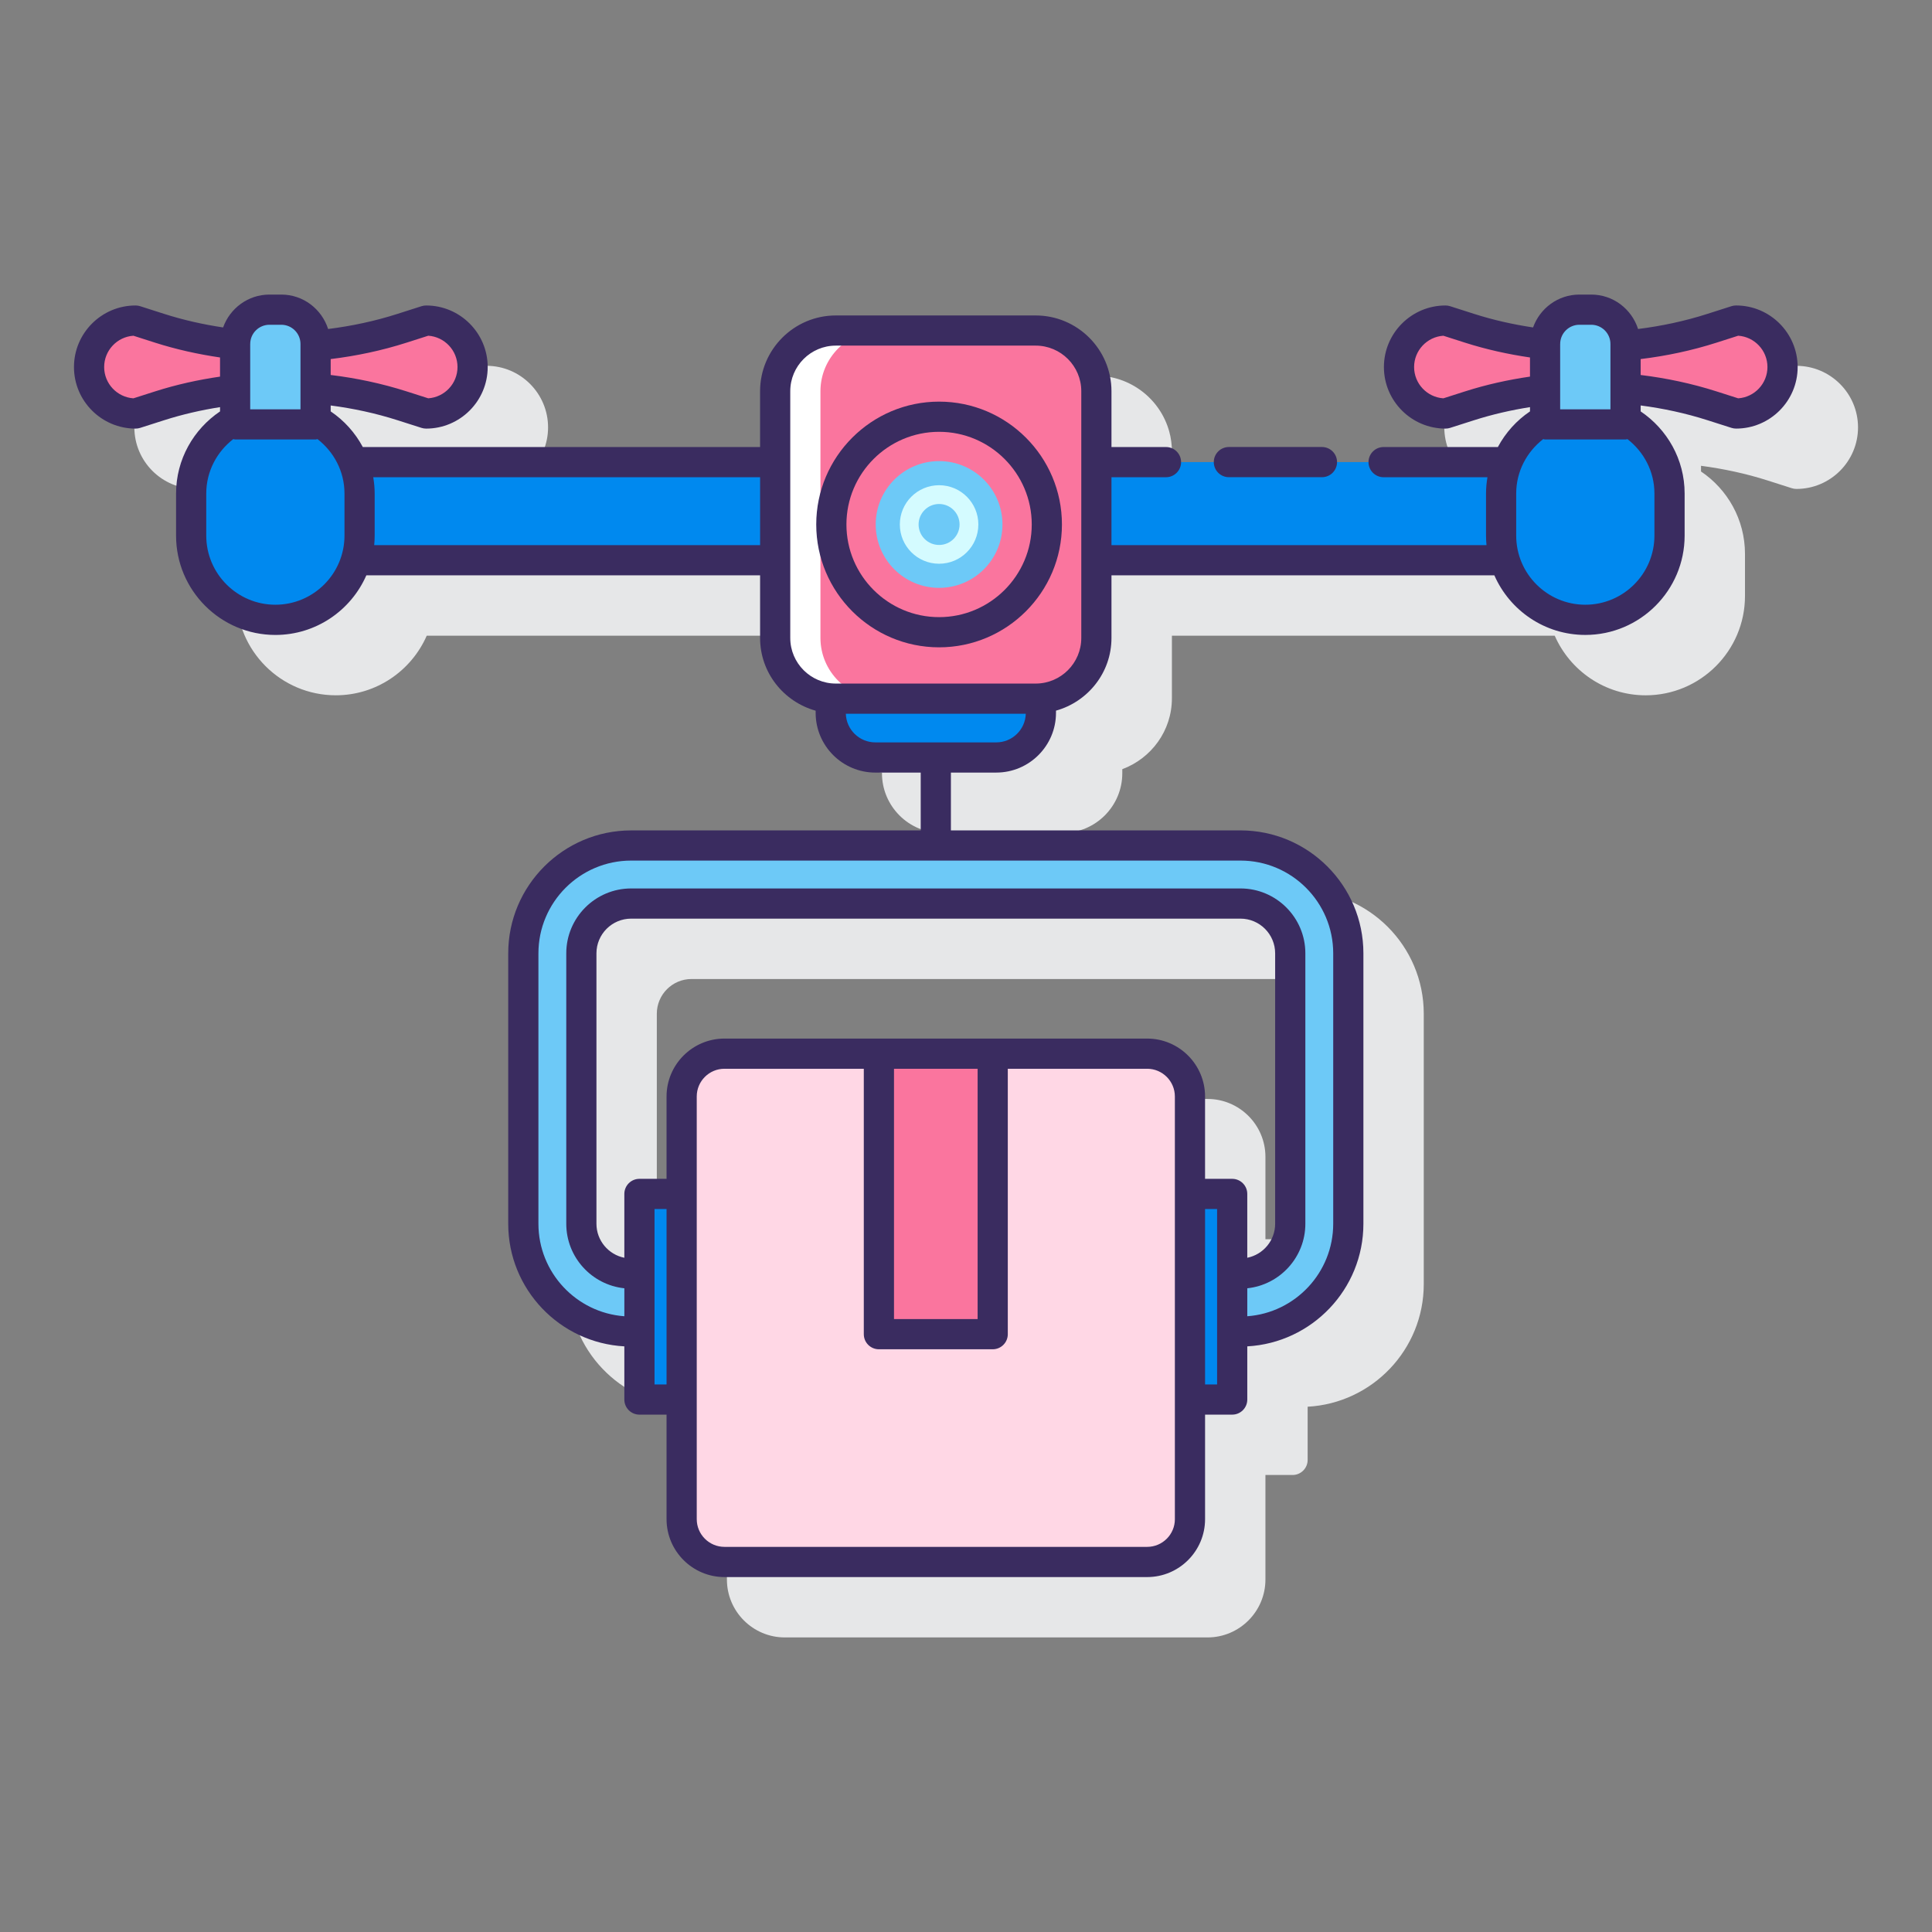 <?xml version="1.0" encoding="utf-8"?>
<!-- Generator: Adobe Illustrator 22.0.1, SVG Export Plug-In . SVG Version: 6.00 Build 0)  -->
<svg version="1.1" id="Layer_1" xmlns="http://www.w3.org/2000/svg" xmlns:xlink="http://www.w3.org/1999/xlink" x="0px" y="0px"
	 viewBox="0 0 128 128" style="enable-background:new 0 0 128 128;" xml:space="preserve">
<rect x="0" y="0" width="128" height="128" fill="#808080" stroke="none"/>
<style type="text/css">
	.st0{fill:#263238;}
	.st1{fill:#E6E7E8;}
	.st2{fill:#FFD7E5;}
	.st3{fill:#0089EF;}
	.st4{fill:#6DC9F7;}
	.st5{fill:#FA759E;}
	.st6{fill:#FFFFFF;}
	.st7{fill:#3A2C60;}
	.st8{fill:#D4FBFF;}
</style>
<g>
	<path class="st1" d="M119.019,24.238c-0.104,0-0.206,0.016-0.305,0.047l-1.587,0.508c-1.513,0.484-3.053,0.805-4.602,0.999
		c-0.424-1.316-1.647-2.277-3.102-2.277h-0.784c-1.425,0-2.628,0.921-3.076,2.195c-1.313-0.202-2.618-0.506-3.903-0.918
		l-1.588-0.508c-0.099-0.031-0.201-0.047-0.305-0.047c-2.249,0-4.078,1.83-4.078,4.079c0,2.249,1.829,4.078,4.078,4.078
		c0.104,0,0.206-0.016,0.305-0.047l1.588-0.507c1.221-0.391,2.459-0.682,3.706-0.884v0.28c-0.896,0.603-1.633,1.422-2.143,2.379
		h-25.58v-3.698c0-0.46-0.061-0.909-0.178-1.329c-0.601-2.176-2.594-3.696-4.848-3.696H59.376c-2.766,0-5.016,2.254-5.016,5.025
		v3.698H28.053c-0.51-0.958-1.248-1.776-2.143-2.379V30.86c1.491,0.198,2.973,0.513,4.43,0.979l1.588,0.507
		c0.099,0.031,0.201,0.047,0.305,0.047c2.249,0,4.078-1.83,4.078-4.078c0-2.249-1.829-4.079-4.078-4.079
		c-0.104,0-0.206,0.016-0.305,0.047l-1.588,0.508c-1.513,0.484-3.052,0.805-4.601,0.999c-0.424-1.316-1.647-2.277-3.103-2.277
		h-0.783c-1.425,0-2.628,0.921-3.076,2.196c-1.314-0.202-2.618-0.507-3.904-0.918l-1.587-0.508
		c-0.099-0.031-0.201-0.047-0.305-0.047c-2.249,0-4.079,1.83-4.079,4.079c0,2.249,1.83,4.078,4.079,4.078
		c0.104,0,0.206-0.016,0.305-0.047l1.587-0.507c1.221-0.391,2.46-0.682,3.707-0.884v0.28c-1.756,1.183-2.914,3.189-2.914,5.461v2.79
		c0,3.628,2.951,6.579,6.579,6.579c2.693,0,5.01-1.627,6.027-3.949h26.09v4.146c0,2.253,1.52,4.247,3.694,4.848
		c0.125,0.035,0.251,0.053,0.377,0.078v0.041c0,2.181,1.774,3.956,3.955,3.956H65v3.831H45.815c-4.491,0-8.145,3.654-8.145,8.145
		v17.916c0,4.339,3.412,7.886,7.693,8.122v3.523c0,0.552,0.447,1,1,1h1.797v6.926c0,2.115,1.722,3.836,3.837,3.836h28.004
		c2.115,0,3.837-1.721,3.837-3.836v-6.926h1.797c0.553,0,1-0.448,1-1v-3.523c4.281-0.236,7.693-3.783,7.693-8.122V67.161
		c0-4.491-3.653-8.145-8.145-8.145H67v-3.831h3.399c2.182,0,3.956-1.775,3.956-3.956V50.96c1.913-0.711,3.287-2.539,3.287-4.697
		v-4.146h25.363c1.017,2.321,3.334,3.949,6.026,3.949c3.628,0,6.579-2.951,6.579-6.579v-2.79c0-2.272-1.157-4.277-2.913-5.46V30.86
		c1.491,0.198,2.974,0.513,4.431,0.979l1.587,0.507c0.099,0.031,0.201,0.047,0.305,0.047c2.249,0,4.079-1.83,4.079-4.078
		C123.099,26.067,121.268,24.238,119.019,24.238z M86.184,64.862c1.268,0,2.299,1.031,2.299,2.298v17.916
		c0,1.114-0.796,2.043-1.848,2.254V83.1c0-0.552-0.447-1-1-1h-1.797v-5.456c0-2.115-1.722-3.836-3.837-3.836H69.77h-7.541H51.998
		c-2.115,0-3.837,1.721-3.837,3.836V82.1h-1.797c-0.553,0-1,0.448-1,1v4.23c-1.052-0.21-1.848-1.14-1.848-2.253V67.161
		c0-1.268,1.031-2.299,2.299-2.299H86.184z"/>
	<g>
		<g>
			<g>
				<g>
					<g>
						<g>
							<g>
								<path class="st3" d="M23.413,30.615c0.26,0.644,0.41,1.344,0.41,2.081v2.79c0,0.567-0.086,1.115-0.243,1.63h27.778v-6.502
									H23.413z"/>
								<path class="st3" d="M99.453,35.486v-2.79c0-0.736,0.146-1.438,0.405-2.081H72.637v6.502h27.059
									C99.539,36.601,99.453,36.054,99.453,35.486z"/>
							</g>
							<g>
								<path class="st6" d="M72.637,25.918v16.35c0,2.21-1.8,4.02-4.02,4.02h-13.24c-2.21,0-4.02-1.81-4.02-4.02v-16.35
									c0-2.21,1.81-4.02,4.02-4.02h13.24C70.837,21.898,72.637,23.708,72.637,25.918z"/>
								<path class="st5" d="M72.637,25.918v16.35c0,2.21-1.8,4.02-4.02,4.02h-10.24c-2.21,0-4.02-1.81-4.02-4.02v-16.35
									c0-2.21,1.81-4.02,4.02-4.02h10.24C70.837,21.898,72.637,23.708,72.637,25.918z"/>
								<path class="st3" d="M66.006,50.185h-8.013c-1.633,0-2.956-1.323-2.956-2.956v-0.94h13.924v0.94
									C68.962,48.861,67.639,50.185,66.006,50.185z"/>
								<circle class="st5" cx="62.217" cy="34.748" r="7.139"/>
								<g>
									<circle class="st4" cx="62.217" cy="34.748" r="4.199"/>
									<circle class="st8" cx="62.217" cy="34.748" r="2.601"/>
									<circle class="st4" cx="62.217" cy="34.748" r="1.357"/>
								</g>
							</g>
						</g>
					</g>
				</g>
			</g>
			<path class="st4" d="M82.184,56.016H41.815c-3.946,0-7.145,3.199-7.145,7.145v17.916c0,3.946,3.199,7.145,7.145,7.145h0.549
				v-3.846h-0.549c-1.822,0-3.298-1.477-3.298-3.298V63.161c0-1.822,1.477-3.299,3.299-3.299h40.369
				c1.822,0,3.298,1.477,3.298,3.298v17.916c0,1.822-1.477,3.299-3.299,3.299h-0.549v3.846h0.549c3.946,0,7.145-3.199,7.145-7.145
				V63.161C89.329,59.215,86.13,56.016,82.184,56.016z"/>
			<g>
				<rect x="42.364" y="79.1" class="st3" width="2.797" height="13.622"/>
				<rect x="78.839" y="79.1" class="st3" width="2.797" height="13.622"/>
			</g>
			<g>
				<path class="st2" d="M76.002,103.485H47.998c-1.567,0-2.837-1.27-2.837-2.837V72.644c0-1.567,1.27-2.837,2.837-2.837h28.004
					c1.567,0,2.837,1.27,2.837,2.837v28.004C78.839,102.215,77.569,103.485,76.002,103.485z"/>
				<rect x="58.23" y="69.808" class="st5" width="7.54" height="18.585"/>
			</g>
		</g>
		<g>
			<g>
				<path class="st3" d="M20.91,27.794v0.323h-5.331v-0.323c-1.736,0.946-2.913,2.786-2.913,4.902v2.79
					c0,3.081,2.498,5.579,5.579,5.579c3.081,0,5.579-2.498,5.579-5.579v-2.79C23.823,30.581,22.645,28.74,20.91,27.794z"/>
				<g>
					<path class="st5" d="M15.579,22.806c-1.692-0.195-3.372-0.536-5.011-1.06L8.98,21.238c-1.7,0-3.078,1.378-3.078,3.078
						s1.378,3.078,3.078,3.078l1.588-0.508c1.639-0.524,3.319-0.865,5.011-1.06V22.806z"/>
					<path class="st5" d="M28.232,21.238l-1.587,0.508c-1.873,0.599-3.798,0.974-5.735,1.144v2.853
						c1.938,0.17,3.862,0.545,5.735,1.144l1.587,0.508c1.7,0,3.079-1.378,3.079-3.078S29.932,21.238,28.232,21.238z"/>
				</g>
				<path class="st4" d="M20.91,28.117h-5.331v-5.329c0-1.256,1.018-2.274,2.274-2.274h0.784c1.256,0,2.274,1.018,2.274,2.274
					V28.117z"/>
			</g>
			<g>
				<path class="st3" d="M107.697,27.794v0.323h-5.331v-0.323c-1.736,0.946-2.913,2.786-2.913,4.902v2.79
					c0,3.081,2.498,5.579,5.579,5.579c3.081,0,5.579-2.498,5.579-5.579v-2.79C110.61,30.581,109.432,28.74,107.697,27.794z"/>
				<g>
					<path class="st5" d="M102.366,22.806c-1.692-0.195-3.372-0.536-5.011-1.06l-1.588-0.508c-1.7,0-3.078,1.378-3.078,3.078
						s1.378,3.078,3.078,3.078l1.588-0.508c1.639-0.524,3.319-0.865,5.011-1.06V22.806z"/>
					<path class="st5" d="M115.02,21.238l-1.587,0.508c-1.873,0.599-3.798,0.974-5.735,1.144v2.853
						c1.938,0.17,3.862,0.545,5.735,1.144l1.587,0.508c1.7,0,3.078-1.378,3.078-3.078S116.72,21.238,115.02,21.238z"/>
				</g>
				<g>
					<path class="st4" d="M107.697,28.117h-5.331v-5.329c0-1.256,1.018-2.274,2.274-2.274h0.784c1.256,0,2.274,1.018,2.274,2.274
						V28.117z"/>
					<g>
						<path class="st7" d="M81.417,31.615h6.166c0.553,0,1-0.448,1-1s-0.447-1-1-1h-6.166c-0.553,0-1,0.448-1,1
							S80.864,31.615,81.417,31.615z"/>
						<path class="st7" d="M62.217,26.609c-4.487,0-8.139,3.651-8.139,8.139s3.651,8.139,8.139,8.139s8.139-3.651,8.139-8.139
							S66.704,26.609,62.217,26.609z M62.217,40.887c-3.385,0-6.139-2.754-6.139-6.139s2.754-6.139,6.139-6.139
							s6.139,2.754,6.139,6.139S65.602,40.887,62.217,40.887z"/>
						<path class="st7" d="M115.02,20.238c-0.104,0-0.206,0.016-0.305,0.047l-1.588,0.508c-1.512,0.484-3.051,0.81-4.6,1.004
							c-0.423-1.318-1.647-2.281-3.104-2.281h-0.783c-1.419,0-2.618,0.913-3.071,2.178c-1.316-0.197-2.622-0.488-3.91-0.9
							l-1.587-0.508c-0.099-0.031-0.201-0.047-0.305-0.047c-2.249,0-4.079,1.83-4.079,4.079c0,2.249,1.83,4.078,4.079,4.078
							c0.104,0,0.206-0.016,0.305-0.047l1.587-0.507c1.221-0.39,2.46-0.672,3.707-0.869v0.283c-0.89,0.6-1.62,1.411-2.128,2.361
							h-7.571c-0.553,0-1,0.448-1,1s0.447,1,1,1h6.881c-0.059,0.352-0.095,0.712-0.095,1.081v2.79c0,0.213,0.012,0.423,0.032,0.63
							H73.638v-4.501h3.612c0.553,0,1-0.448,1-1s-0.447-1-1-1h-3.612v-3.697c0-2.768-2.252-5.02-5.021-5.02h-13.24
							c-2.768,0-5.02,2.252-5.02,5.02v3.697h-26.32c-0.509-0.95-1.239-1.761-2.128-2.361v-0.392
							c1.492,0.195,2.974,0.512,4.431,0.978l1.588,0.507c0.099,0.031,0.201,0.047,0.305,0.047c2.249,0,4.078-1.83,4.078-4.078
							c0-2.249-1.829-4.079-4.078-4.079c-0.104,0-0.206,0.016-0.305,0.047l-1.588,0.508c-1.513,0.484-3.052,0.81-4.601,1.003
							c-0.423-1.318-1.646-2.281-3.103-2.281h-0.783c-1.419,0-2.619,0.913-3.072,2.178c-1.315-0.197-2.622-0.488-3.909-0.9
							l-1.587-0.508c-0.099-0.031-0.201-0.047-0.305-0.047c-2.249,0-4.079,1.83-4.079,4.079c0,2.249,1.83,4.078,4.079,4.078
							c0.104,0,0.206-0.016,0.305-0.047l1.587-0.507c1.221-0.391,2.459-0.672,3.706-0.869v0.284
							c-1.751,1.182-2.913,3.174-2.913,5.441v2.79c0,3.628,2.951,6.579,6.579,6.579c2.693,0,5.01-1.627,6.027-3.949h26.087v4.151
							c0,2.301,1.565,4.225,3.681,4.816v0.145c0,2.181,1.774,3.956,3.955,3.956H61v3.831H41.816c-4.491,0-8.145,3.654-8.145,8.145
							v17.916c0,4.339,3.412,7.886,7.693,8.122v3.523c0,0.552,0.447,1,1,1h1.797v6.926c0,2.115,1.722,3.836,3.837,3.836h28.004
							c2.115,0,3.837-1.721,3.837-3.836v-6.926h1.797c0.553,0,1-0.448,1-1v-3.523c4.281-0.236,7.693-3.783,7.693-8.122V63.161
							c0-4.491-3.653-8.145-8.145-8.145H63v-3.831h3.006c2.182,0,3.956-1.775,3.956-3.956v-0.147
							c2.113-0.592,3.676-2.515,3.676-4.814v-4.151h25.367c1.017,2.321,3.334,3.949,6.027,3.949c3.628,0,6.579-2.951,6.579-6.579
							v-2.79c0-2.268-1.162-4.259-2.913-5.441v-0.393c1.491,0.195,2.973,0.512,4.43,0.978l1.588,0.507
							c0.099,0.031,0.201,0.047,0.305,0.047c2.249,0,4.078-1.83,4.078-4.078C119.098,22.067,117.269,20.238,115.02,20.238z
							 M26.949,22.698l1.425-0.456c1.08,0.073,1.937,0.975,1.937,2.074s-0.856,2-1.938,2.073l-1.424-0.455
							c-1.657-0.53-3.343-0.884-5.04-1.091v-1.054C23.606,23.583,25.293,23.228,26.949,22.698z M16.578,22.789
							c0-0.702,0.571-1.273,1.274-1.273h0.783c0.702,0,1.273,0.571,1.273,1.273v4.329h-3.331V22.789z M10.263,25.935L8.839,26.39
							c-1.08-0.073-1.938-0.975-1.938-2.073s0.857-2.001,1.938-2.074l1.424,0.456c1.421,0.454,2.864,0.771,4.315,0.984v1.269
							C13.126,25.164,11.683,25.48,10.263,25.935z M22.823,35.486c0,2.525-2.054,4.579-4.579,4.579s-4.579-2.054-4.579-4.579v-2.79
							c0-1.47,0.708-2.766,1.788-3.604c0.043,0.006,0.081,0.025,0.125,0.025h5.331c0.045,0,0.083-0.02,0.126-0.025
							c1.08,0.838,1.788,2.134,1.788,3.604V35.486z M24.791,36.117c0.02-0.208,0.032-0.418,0.032-0.63v-2.79
							c0-0.369-0.037-0.729-0.095-1.081h25.63v4.501H24.791z M41.364,79.101v4.229c-1.052-0.21-1.848-1.14-1.848-2.253V63.161
							c0-1.268,1.031-2.299,2.299-2.299h40.369c1.267,0,2.298,1.031,2.298,2.298v17.917c0,1.113-0.795,2.042-1.847,2.253v-4.229
							c0-0.552-0.447-1-1-1h-1.797v-5.457c0-2.115-1.722-3.836-3.837-3.836H65.77h-7.54H47.998c-2.115,0-3.837,1.721-3.837,3.836
							v5.457h-1.797C41.812,78.101,41.364,78.548,41.364,79.101z M59.23,70.808h5.54v16.585h-5.54V70.808z M43.364,91.722V80.101
							h0.797v11.622H43.364z M77.839,100.648c0,1.013-0.824,1.836-1.837,1.836H47.998c-1.013,0-1.837-0.824-1.837-1.836v-7.926
							V79.101v-6.457c0-1.013,0.824-1.836,1.837-1.836h9.231v17.585c0,0.552,0.447,1,1,1h7.54c0.553,0,1-0.448,1-1V70.808h9.232
							c1.013,0,1.837,0.824,1.837,1.836v6.457v13.622V100.648z M80.636,91.722h-0.797V80.101h0.797V91.722z M88.329,63.161v17.916
							c0,3.237-2.516,5.897-5.693,6.128v-1.853c2.159-0.227,3.847-2.058,3.847-4.275V63.16c0-2.37-1.928-4.298-4.298-4.298H41.816
							c-2.37,0-4.299,1.928-4.299,4.299v17.916c0,2.218,1.688,4.049,3.848,4.275v1.853c-3.178-0.231-5.693-2.892-5.693-6.128V63.161
							c0-3.388,2.757-6.145,6.145-6.145h40.369C85.572,57.016,88.329,59.772,88.329,63.161z M66.006,49.185h-8.013
							c-1.058,0-1.923-0.845-1.954-1.896h11.922C67.93,48.339,67.065,49.185,66.006,49.185z M71.638,42.268
							c0,1.665-1.355,3.02-3.021,3.02h-13.24c-1.665,0-3.02-1.355-3.02-3.02v-16.35c0-1.665,1.354-3.02,3.02-3.02h13.24
							c1.665,0,3.021,1.355,3.021,3.02V42.268z M103.366,22.789c0-0.702,0.571-1.273,1.273-1.273h0.783
							c0.703,0,1.274,0.571,1.274,1.273v4.329h-3.331V22.789z M97.05,25.935l-1.424,0.455c-1.08-0.073-1.938-0.975-1.938-2.073
							s0.857-2.001,1.938-2.074l1.424,0.456c1.421,0.454,2.864,0.771,4.316,0.984v1.268C99.914,25.163,98.471,25.48,97.05,25.935z
							 M109.61,35.486c0,2.525-2.054,4.579-4.579,4.579s-4.579-2.054-4.579-4.579v-2.79c0-1.47,0.708-2.766,1.788-3.604
							c0.043,0.006,0.081,0.025,0.126,0.025h5.331c0.044,0,0.082-0.02,0.125-0.025c1.08,0.838,1.788,2.134,1.788,3.604V35.486z
							 M115.16,26.39l-1.424-0.455c-1.657-0.53-3.343-0.884-5.039-1.091v-1.055c1.697-0.206,3.383-0.561,5.039-1.091l1.425-0.456
							c1.08,0.073,1.937,0.975,1.937,2.074S116.241,26.317,115.16,26.39z"/>
					</g>
				</g>
			</g>
		</g>
	</g>
</g>
</svg>
